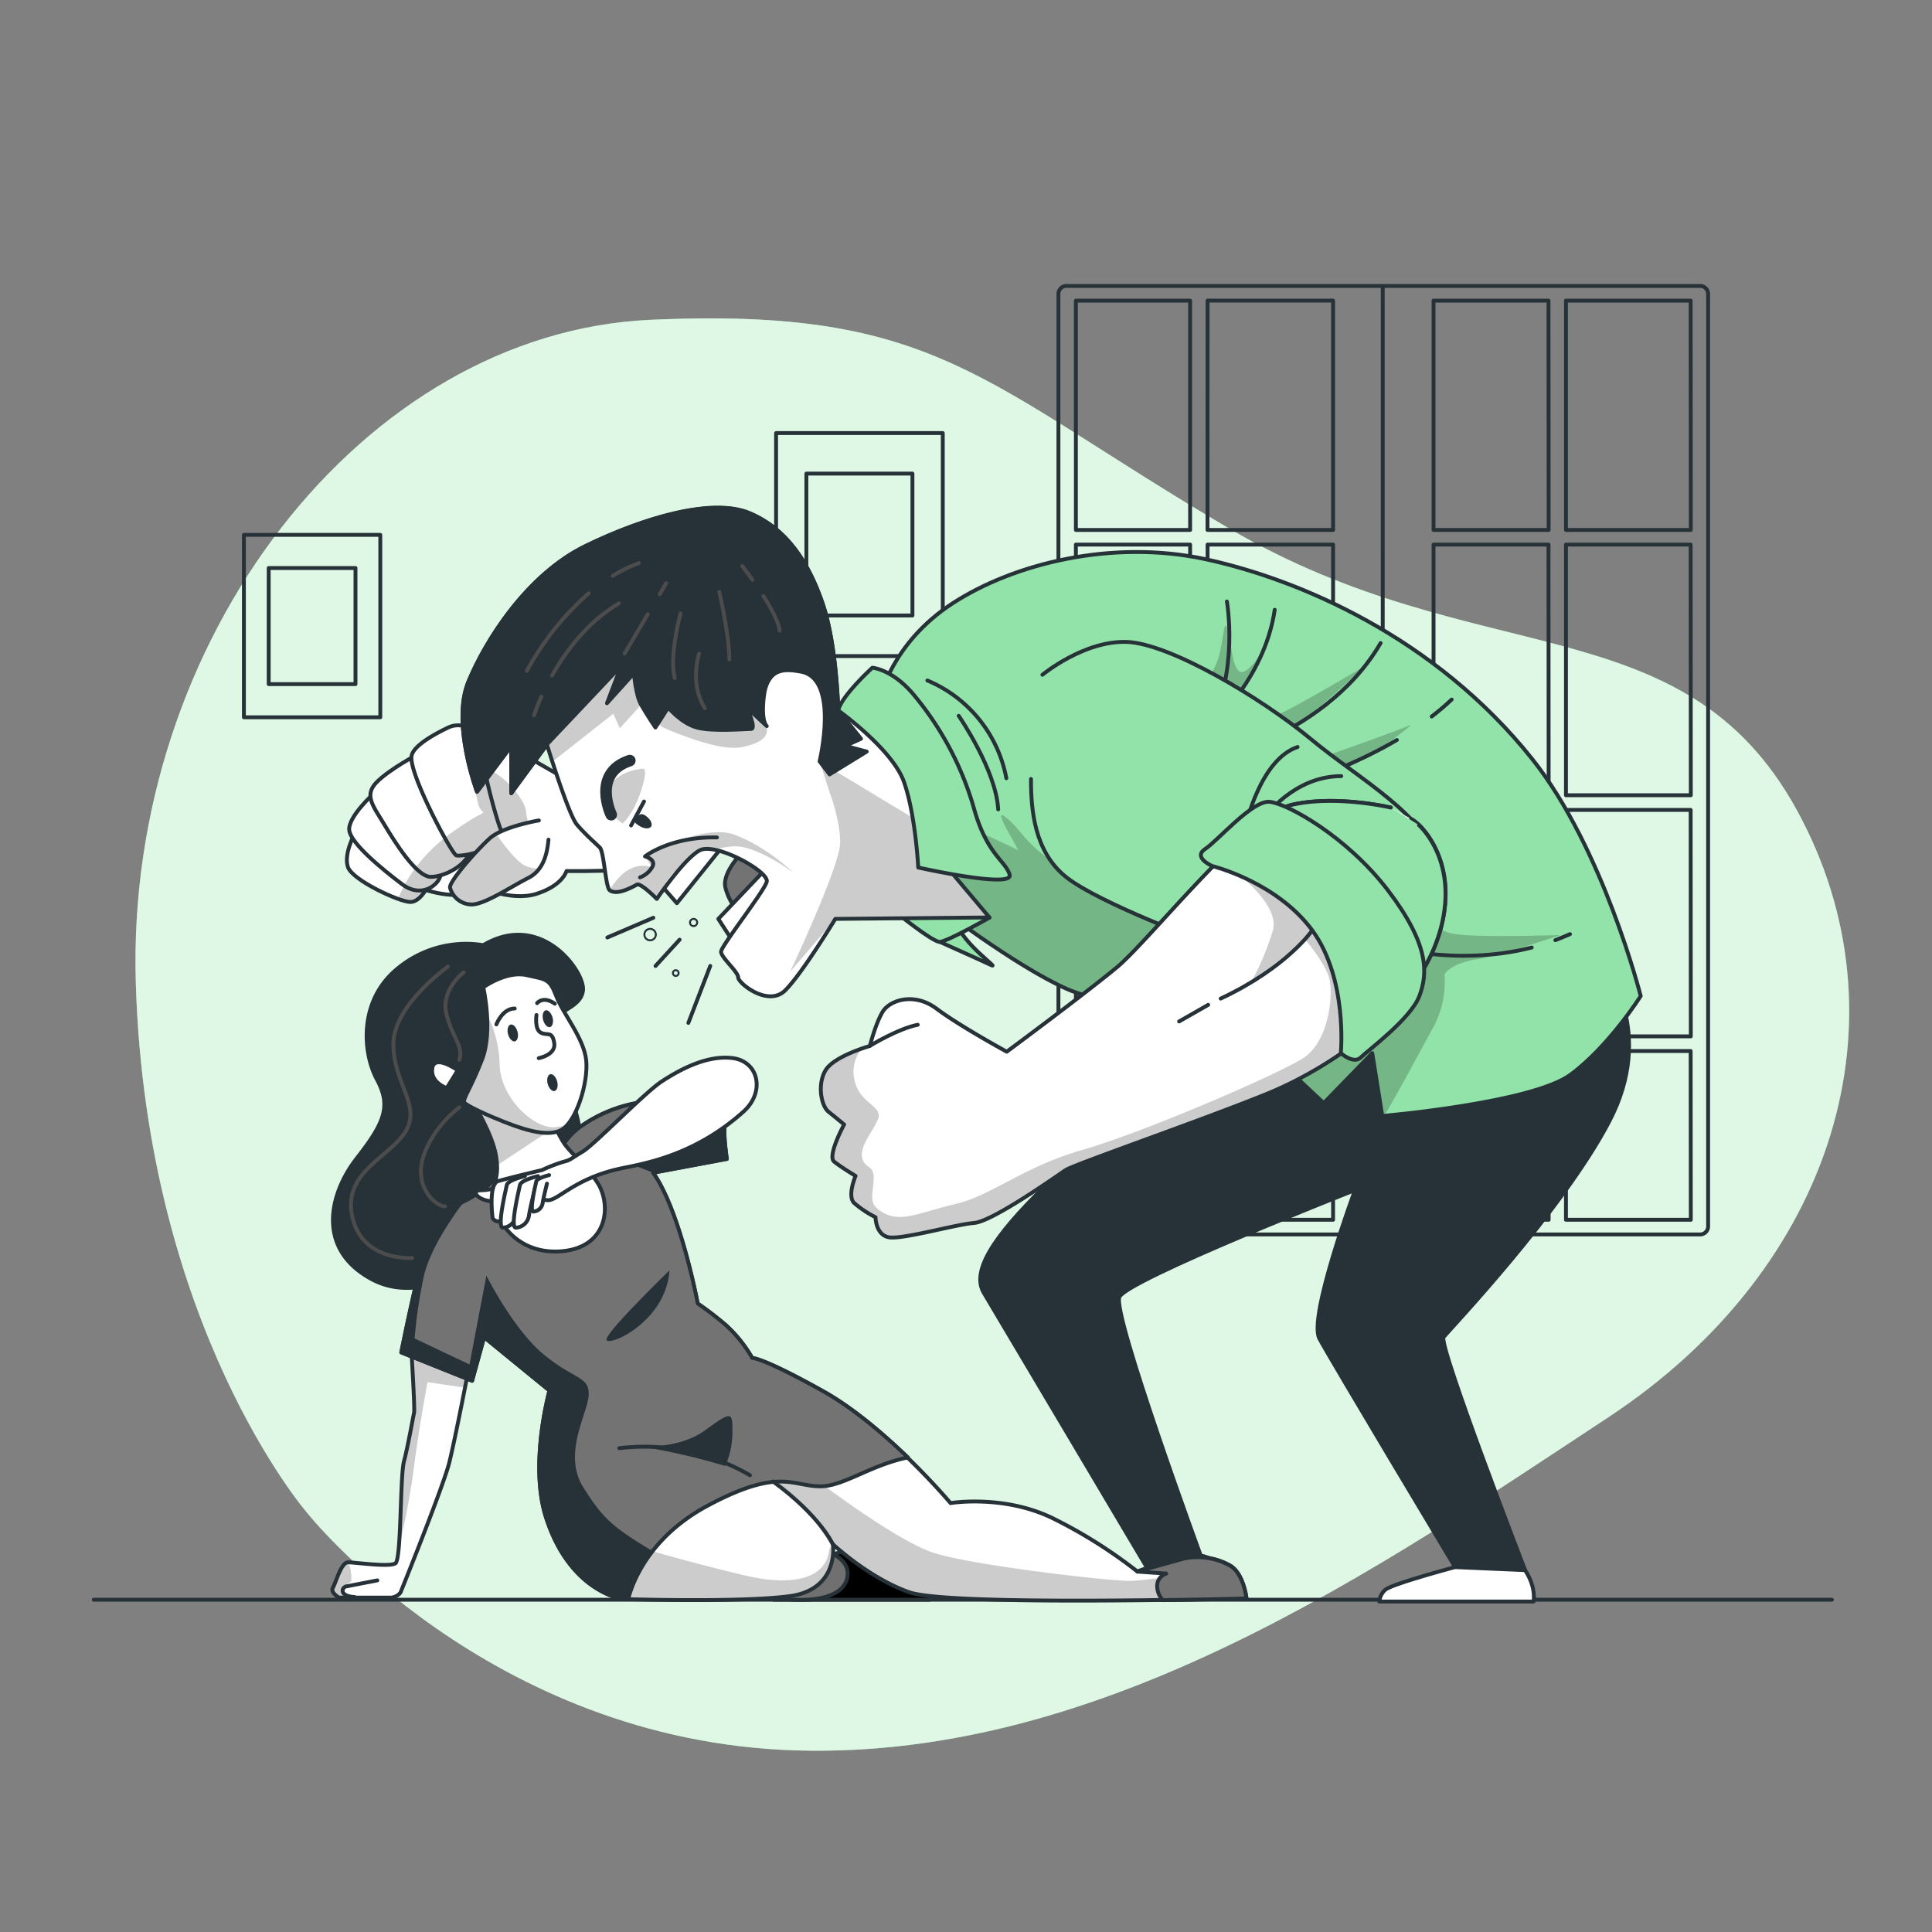 <svg xmlns="http://www.w3.org/2000/svg" xmlns:xlink="http://www.w3.org/1999/xlink" viewBox="0 0 500 500"><rect x="0" y="0" width="500" height="500" fill="#808080" stroke="none"/><defs><clipPath id="freepik--clip-path--inject-121"><path d="M242.06,234.12s20.69,15.89,34,21.8,49.14,7.39,51,7.39l-2.59,5.17,18.11,17,12.56-12.93,2.59,16.26s38.8-3.33,48.77-10.72,18.11-20.32,18.11-20.32-9.67-38.22-28.08-61.34c-25.19-31.62-60.6-46.56-84.62-51.73s-49.51,1.11-65.4,11.45-18.85,24.76-18.85,24.76S245,214.9,245,223,242.06,234.12,242.06,234.12Z" style="fill:#92E3A9;stroke:#263238;stroke-linecap:round;stroke-linejoin:round"></path></clipPath><clipPath id="freepik--clip-path-2--inject-121"><path d="M91.93,215.44s-3.11,5.59-1.87,9,13.36,9,16.16,9,5.28-5,5.28-6.53-15.84-12.42-16.78-13.67S91.93,215.44,91.93,215.44Z" style="fill:#fff;stroke:#263238;stroke-linecap:round;stroke-linejoin:round"></path></clipPath><clipPath id="freepik--clip-path-3--inject-121"><path d="M96.59,205.5s-6.53,5.9-6.21,9.32,8.69,10.25,13.66,14,9.33.31,9.95-2.18-3.11-5-5.29-8.7-9.63-13-9.63-13S97.21,203.94,96.59,205.5Z" style="fill:#fff;stroke:#263238;stroke-linecap:round;stroke-linejoin:round"></path></clipPath><clipPath id="freepik--clip-path-4--inject-121"><path d="M108.08,195.24s-7.14,3.73-10.56,7.15-.93,6.21,1.86,10.87,8.39,13.67,12.12,13.67,10.25-3.41,10.25-7.76-10.25-23.93-10.25-23.93Z" style="fill:#fff;stroke:#263238;stroke-linecap:round;stroke-linejoin:round"></path></clipPath><clipPath id="freepik--clip-path-5--inject-121"><path d="M124.55,193.61a6,6,0,0,0-8.71-5.25c-4,1.93-8.78,4.71-9.31,7.2-.93,4.34,10.25,25.16,11.5,25.78s13.35-1.86,11.49-6.83-5-18-5-20.82Z" style="fill:#fff;stroke:#263238;stroke-linecap:round;stroke-linejoin:round"></path></clipPath><clipPath id="freepik--clip-path-6--inject-121"><path d="M139.46,212.33s-9.32,1.56-12.74,4.66-10.56,11.19-10.25,12.74a5.83,5.83,0,0,0,5.59,4.35c3.42,0,10.26-4.66,14.61-6.84s5-7.14,5.28-9.94" style="fill:#fff;stroke:#263238;stroke-linecap:round;stroke-linejoin:round"></path></clipPath><clipPath id="freepik--clip-path-7--inject-121"><path d="M141.56,192.73s5.54,18.11,7.76,20.7,4.8,4.8,5.91,5.91,1.48,10.35,2.58,11.08,3,.74,7-1.47c1-.56,5.17,3.69,5.17,3.69s7-10.35,11.08-12.56,18.11,5.54,17.37,8.13-11.82,16.62-11.82,18.1,4.43,5.18,4.43,6.65,7.76,7.76,12.19,3.33,12.94-18.48,12.94-18.48l39.9-.37-14-16.62s-2.58-13.31-8.87-23.28a36.16,36.16,0,0,0-16.25-13.67s-.37-17-4.07-27.72-9.24-19.21-18.84-23.28-27.35,1.11-42.5,8.5-25.86,24.39-30.3,35.11,2.22,28.45,2.22,28.45l8.87-11.83v12.2Z" style="fill:#fff;stroke:#263238;stroke-linecap:round;stroke-linejoin:round"></path></clipPath><clipPath id="freepik--clip-path-8--inject-121"><path d="M359.94,209s-14.05-3.32-25.5-.74S297.49,243.36,289,250.38s-28.45,21.8-28.45,21.8-12.2-6.65-18.11-11.09-12.19-2.21-14,.74-3.32,8.87-3.32,8.87-9.24,2.59-11.46,6.28-1.11,9.24.74,10.72,4.06,3.32,4.06,3.32-4.43,8.13-2.58,9.61,5.54,3.7,5.54,3.7-2.22,5.17-.37,7a26.88,26.88,0,0,0,5.54,3.69s0,4.44,3.33,5.17,17.37-3.32,22.17-3.69,21.43-12.19,23.65-13.67,34.36-12.57,51.73-19.59,38.43-21.8,44.71-40.64-4.43-29.56-7-30.67" style="fill:#fff;stroke:#263238;stroke-linecap:round;stroke-linejoin:round"></path></clipPath><clipPath id="freepik--clip-path-9--inject-121"><path d="M121.51,353.15s-3.66,19-5.22,25.29-12.64,33.71-12.64,33.71a3.51,3.51,0,0,1-2.35,1.31H87.74s-2.35-1.31-1.57-2.61,2.09-6.52,3.92-6.52,10.69,1.3,12.25.26,1.17-22.5,2.21-26.41,2.35-11.47,2.61-12.52-.78-17.47-.78-17.47Z" style="fill:#fff;stroke:#263238;stroke-linecap:round;stroke-linejoin:round"></path></clipPath><clipPath id="freepik--clip-path-10--inject-121"><path d="M129.8,303.21a29.09,29.09,0,0,1-9.59,7.62c-5.93,2.82-9,9.59-10.72,14.67S103.85,350,103.85,350l18.33,7.34,3.11-11.29,16.92,13.83s-5.36,19.18-.84,33,12.87,19.25,19.36,20.94c0,0,30.62,1,43.6-.73s11.23-13.44,11.23-13.44,9.31,8.75,19.75,12.42,87.28,1.57,87.28,1.57-.67-6.09-4-8.34a17.24,17.24,0,0,0-12.13-2c-3.11.85-12.13,3.39-12.13,3.39a126,126,0,0,0-22-13.83C259.58,386.72,246,389,246,389s-16.64-19.74-32.72-28.77-18.62-8.75-18.62-8.75a35.46,35.46,0,0,0-6.77-8.46,83.58,83.58,0,0,0-7.34-5.64s-4.51-24-11.56-33.86l19.1-3.58s-1.19-7.94-.33-9.28c2.54-3.95,7.46-13.94-1.28-12.25s-14.11,5.93-19.75,6.77a36.39,36.39,0,0,0-15.8,5.93c-5.64,3.67-4.8,7.05-11,9.31A56.11,56.11,0,0,1,129.8,303.21Z" style="fill:#fff;stroke:#263238;stroke-linecap:round;stroke-linejoin:round"></path></clipPath><clipPath id="freepik--clip-path-11--inject-121"><path d="M213.31,360.2c-16.08-9-18.62-8.75-18.62-8.75a35.46,35.46,0,0,0-6.77-8.46,83.58,83.58,0,0,0-7.34-5.64s-4.51-24-11.56-33.86l19.1-3.58s-1.19-7.94-.33-9.28c2.54-3.95,7.46-13.94-1.28-12.25s-14.11,5.93-19.75,6.77a36.39,36.39,0,0,0-15.8,5.93c-5.64,3.67-4.8,7.05-11,9.31a56.11,56.11,0,0,1-10.16,2.82,29.09,29.09,0,0,1-9.59,7.62c-5.93,2.82-9,9.59-10.72,14.67S103.85,350,103.85,350l18.33,7.34,3.11-11.29,16.92,13.83s-5.36,19.18-.84,33,12.87,19.25,19.36,20.94l1.83.05c1-3.93,5.25-16,20.59-24.21,18.56-9.94,21.87-5,29.16-5,6,0,12.7-5.39,22.65-7.48C228.88,371.34,221,364.54,213.31,360.2Z" style="fill:#737373;stroke:#263238;stroke-linecap:round;stroke-linejoin:round"></path></clipPath><clipPath id="freepik--clip-path-12--inject-121"><path d="M122.47,285.44s5.07,8.18,5.92,13.82-.56,5.08-.56,10.72,5.92,14.95,17.77,13.82,12.69-12.13,9-17.77-7.34-7.62-9.31-11.28-3.39-5.93-3.39-5.93Z" style="fill:#fff;stroke:#263238;stroke-linecap:round;stroke-linejoin:round"></path></clipPath><clipPath id="freepik--clip-path-13--inject-121"><path d="M125.07,255.51s2.58,11.19-.29,18.64-5.16,10.33-4.59,11.19,6.32,3.44,10,4.88,10.9,4.3,14.92,2.29,7.17-12.33,6.6-18.07-6-12.05-7.75-16.64-2.58-4.3-7.74-5.45S125.07,255.51,125.07,255.51Z" style="fill:#fff;stroke:#263238;stroke-linecap:round;stroke-linejoin:round"></path></clipPath></defs><g id="freepik--background-simple--inject-121"><path d="M79.41,391.43S126.14,450.6,206,453s151.26-47.37,210.17-86.17S494.39,263.15,465,209.62s-82.79-35.21-146.9-72.85-75.48-57.39-149.8-54S32.43,165.54,35.15,254.5,79.41,391.43,79.41,391.43Z" style="fill:#92E3A9"></path><path d="M79.41,391.43S126.14,450.6,206,453s151.26-47.37,210.17-86.17S494.39,263.15,465,209.62s-82.79-35.21-146.9-72.85-75.48-57.39-149.8-54S32.43,165.54,35.15,254.5,79.41,391.43,79.41,391.43Z" style="fill:#fff;opacity:0.7"></path></g><g id="freepik--Floor--inject-121"><line x1="24.25" y1="414.01" x2="474.09" y2="414.01" style="fill:none;stroke:#263238;stroke-linecap:round;stroke-linejoin:round"></line></g><g id="freepik--Window--inject-121"><path d="M439.8,74H276.18a2.1,2.1,0,0,0-2.26,1.9V317.57a2.1,2.1,0,0,0,2.26,1.9H439.8a2.1,2.1,0,0,0,2.26-1.9V75.91A2.1,2.1,0,0,0,439.8,74ZM308,315.68H278.44V272H308Zm0-47.47H278.44v-58.6H308Zm0-62.4H278.44V140.94H308Zm0-68.66H278.44V77.8H308Zm4.52-59.35H345v59.35h-32.5Zm0,63.14H345v64.87h-32.5Zm0,68.67H345v58.6h-32.5Zm0,62.39H345v43.68h-32.5Zm88.27,43.68H371V272h29.75Zm0-47.47H371v-58.6h29.75Zm0-62.4H371V140.94h29.75Zm0-68.66H371V77.8h29.75Zm36.79,178.53H405.27V272h32.27Zm0-47.47H405.27v-58.6h32.27Zm0-62.4H405.27V140.94h32.27Zm0-68.66H405.27V77.8h32.27Zm-79.73-62.8V318.82" style="fill:none;stroke:#263238;stroke-linecap:round;stroke-linejoin:round"></path></g><g id="freepik--Pictures--inject-121"><rect x="200.85" y="112.08" width="43.14" height="57.71" style="fill:none;stroke:#263238;stroke-linecap:round;stroke-linejoin:round"></rect><rect x="208.69" y="122.57" width="27.45" height="36.72" style="fill:none;stroke:#263238;stroke-linecap:round;stroke-linejoin:round"></rect><rect x="63.12" y="138.42" width="35.3" height="47.21" style="fill:none;stroke:#263238;stroke-linecap:round;stroke-linejoin:round"></rect><rect x="69.54" y="147" width="22.46" height="30.05" style="fill:none;stroke:#263238;stroke-linecap:round;stroke-linejoin:round"></rect></g><g id="freepik--character-2--inject-121"><path d="M310.79,402.61s-11.6,2-16.51,4.14S280.49,410,279,411.48a18.76,18.76,0,0,1-2.58,2.22h44.34S317.81,403.72,310.79,402.61Z" style="fill:#fff;stroke:#263238;stroke-linecap:round;stroke-linejoin:round"></path><path d="M328.16,267.37s-43.23,25.5-57.28,39.17-19.58,22.54-16.25,28.09,42.12,70.94,42.12,70.94l14-3s-22.91-62.44-21.06-66.88,61-27.71,61-27.71-12.2,32.89-9.24,38.43,35.1,59.12,35.1,59.12l18.11.74s-22.54-58.38-21.06-60.23,30.67-32.52,42.86-55.8-1.11-39.9-1.11-39.9l-78.7,10.71Z" style="fill:#263238;stroke:#263238;stroke-linecap:round;stroke-linejoin:round"></path><path d="M376.56,405.57s-16.62,4.43-18.1,5.91a4.58,4.58,0,0,0-1.48,3h39.91s.74-3.7-2.22-8.13Z" style="fill:#fff;stroke:#263238;stroke-linecap:round;stroke-linejoin:round"></path><path d="M242.06,234.12s20.69,15.89,34,21.8,49.14,7.39,51,7.39l-2.59,5.17,18.11,17,12.56-12.93,2.59,16.26s38.8-3.33,48.77-10.72,18.11-20.32,18.11-20.32-9.67-38.22-28.08-61.34c-25.19-31.62-60.6-46.56-84.62-51.73s-49.51,1.11-65.4,11.45-18.85,24.76-18.85,24.76S245,214.9,245,223,242.06,234.12,242.06,234.12Z" style="fill:#92E3A9"></path><g style="clip-path:url(#freepik--clip-path--inject-121)"><g style="opacity:0.2"><path d="M305.64,174.67c-.55-.24-.47-.17,0,0Z"></path><path d="M375.86,241.61c-5.9-1.18-5.51-6.3-7.87-9.84s-28.73-31.1-22.83-31.88,22-13.39,19.68-12.21-24.79,9.06-24.79,9.06-16.93-4.33-9.06-7.09,21.65-16.92,21.65-16.92-19.29,11.41-22,12.2S320,182.17,320,182.17l9-17.32s-4.72,8.66-7.47,9.06-2.76-8.27-3.94-11.42-.79,7.09-3.94,11.42c-1.95,2.69-6.65,1.27-8,.76.42.19,1.22.56,2.52,1.21,7.88,3.93,49.2,42.11,45.27,47.23s-64.55,8.66-76,2.75-12.2-10.23-16.92-14.17,3.93,9.06,2.75,8.27-16.92-7.87-16.92-7.87l-3,3.88A26,26,0,0,1,245,223c0,8.13-3,11.09-3,11.09s20.69,15.89,34,21.8,49.14,7.39,51,7.39l-2.59,5.17,18.11,17,12.56-12.93,2.59,16.26.6-.06c4-6.66,10.12-18.33,12.82-23.13a24.82,24.82,0,0,0,2.75-13.39s1.19-2.75,8.27-3.93,21.65-6.3,21.65-6.3S381.77,242.79,375.86,241.61Z"></path></g></g><path d="M242.06,234.12s20.69,15.89,34,21.8,49.14,7.39,51,7.39l-2.59,5.17,18.11,17,12.56-12.93,2.59,16.26s38.8-3.33,48.77-10.72,18.11-20.32,18.11-20.32-9.67-38.22-28.08-61.34c-25.19-31.62-60.6-46.56-84.62-51.73s-49.51,1.11-65.4,11.45-18.85,24.76-18.85,24.76S245,214.9,245,223,242.06,234.12,242.06,234.12Z" style="fill:none;stroke:#263238;stroke-linecap:round;stroke-linejoin:round"></path><path d="M240,176.11a34.28,34.28,0,0,1,20.44,25.29" style="fill:none;stroke:#263238;stroke-linecap:round;stroke-linejoin:round"></path><path d="M248.11,185.25s9.68,14,10.22,24.22" style="fill:none;stroke:#263238;stroke-linecap:round;stroke-linejoin:round"></path><path d="M317.52,155.66s3.23,18.29-4.84,32.82c0,0,14.53-12.37,17.22-30.67" style="fill:none;stroke:#263238;stroke-linecap:round;stroke-linejoin:round"></path><path d="M307.3,198.71s35-6.46,50-32.29" style="fill:none;stroke:#263238;stroke-linecap:round;stroke-linejoin:round"></path><path d="M370.52,185.44c1.8-1.39,3.53-2.85,5.17-4.4" style="fill:none;stroke:#263238;stroke-linecap:round;stroke-linejoin:round"></path><path d="M314.29,208.39s25.61-4.14,47.23-16.89" style="fill:none;stroke:#263238;stroke-linecap:round;stroke-linejoin:round"></path><path d="M402.52,243.31c1.26-.47,2.53-1,3.79-1.56" style="fill:none;stroke:#263238;stroke-linecap:round;stroke-linejoin:round"></path><path d="M357.34,244.44s18.74,6,39.07.78" style="fill:none;stroke:#263238;stroke-linecap:round;stroke-linejoin:round"></path><path d="M243.17,243.73s11.17,5,13.39,6.06-7.48-5.69-8.95-10.87-5.92-8.5-7.39-4.8S243.17,243.73,243.17,243.73Z" style="fill:#92E3A9;stroke:#263238;stroke-linecap:round;stroke-linejoin:round"></path><path d="M231.72,236s9.6,7.76,11.45,7.76,12.93-6.29,12.93-6.29-14.41-2.58-18.47-3.32S231.72,236,231.72,236Z" style="fill:#92E3A9;stroke:#263238;stroke-linecap:round;stroke-linejoin:round"></path><path d="M121.75,189.34s1.87,0,6.22,1.87,19.57,11.49,21.74,11.8,21.44-6.21,26.72-4,5,17.09,1.87,22.06-31.69,4.35-31.69,4.35-.93,3.73-7.77,5.9-15.53-2.17-15.53-2.17,1.24,2.48-5.28,2.48-14-3.41-16.16-5-6.83-17.08-1.55-21.43S121.75,189.34,121.75,189.34Z" style="fill:#fff;stroke:#263238;stroke-linecap:round;stroke-linejoin:round"></path><path d="M124.74,205.72s-.37-6.27,1.84-6.27,9.22,6.64,9.59,10.7,1.84,3.32-1.11,6.27-8.11,7.38-11.8.74A9.41,9.41,0,0,1,124.74,205.72Z" style="opacity:0.2"></path><path d="M91.93,215.44s-3.11,5.59-1.87,9,13.36,9,16.16,9,5.28-5,5.28-6.53-15.84-12.42-16.78-13.67S91.93,215.44,91.93,215.44Z" style="fill:#fff"></path><g style="clip-path:url(#freepik--clip-path-2--inject-121)"><path d="M106.22,233.46c2.8,0,5.28-5,5.28-6.53,0-.45-1.34-1.69-3.27-3.25a36.11,36.11,0,0,0-5.24,9A11.65,11.65,0,0,0,106.22,233.46Z" style="opacity:0.2"></path></g><path d="M91.93,215.44s-3.11,5.59-1.87,9,13.36,9,16.16,9,5.28-5,5.28-6.53-15.84-12.42-16.78-13.67S91.93,215.44,91.93,215.44Z" style="fill:none;stroke:#263238;stroke-linecap:round;stroke-linejoin:round"></path><path d="M96.59,205.5s-6.53,5.9-6.21,9.32,8.69,10.25,13.66,14,9.33.31,9.95-2.18-3.11-5-5.29-8.7-9.63-13-9.63-13S97.21,203.94,96.59,205.5Z" style="fill:#fff"></path><g style="clip-path:url(#freepik--clip-path-3--inject-121)"><path d="M110.75,220.77a38.91,38.91,0,0,0-6.14,8.41c4.73,3.07,8.78-.17,9.38-2.56C114.43,224.83,112.62,223,110.75,220.77Z" style="opacity:0.2"></path></g><path d="M96.59,205.5s-6.53,5.9-6.21,9.32,8.69,10.25,13.66,14,9.33.31,9.95-2.18-3.11-5-5.29-8.7-9.63-13-9.63-13S97.21,203.94,96.59,205.5Z" style="fill:none;stroke:#263238;stroke-linecap:round;stroke-linejoin:round"></path><path d="M108.08,195.24s-7.14,3.73-10.56,7.15-.93,6.21,1.86,10.87,8.39,13.67,12.12,13.67,10.25-3.41,10.25-7.76-10.25-23.93-10.25-23.93Z" style="fill:#fff"></path><g style="clip-path:url(#freepik--clip-path-4--inject-121)"><path d="M107.52,224.62c1.42,1.39,2.79,2.31,4,2.31,3.73,0,10.25-3.41,10.25-7.76a20.74,20.74,0,0,0-1.71-5.85c-1,.63-2.09,1.4-3.42,2.36A41,41,0,0,0,107.52,224.62Z" style="opacity:0.2"></path></g><path d="M108.08,195.24s-7.14,3.73-10.56,7.15-.93,6.21,1.86,10.87,8.39,13.67,12.12,13.67,10.25-3.41,10.25-7.76-10.25-23.93-10.25-23.93Z" style="fill:none;stroke:#263238;stroke-linecap:round;stroke-linejoin:round"></path><path d="M124.55,193.61a6,6,0,0,0-8.71-5.25c-4,1.93-8.78,4.71-9.31,7.2-.93,4.34,10.25,25.16,11.5,25.78s13.35-1.86,11.49-6.83-5-18-5-20.82Z" style="fill:#fff"></path><g style="clip-path:url(#freepik--clip-path-5--inject-121)"><path d="M124.55,193.69v-.08a5.81,5.81,0,0,0-3.1-5.1c-1.7,4.48,1.22,14.56,2.18,19.06,1.11,5.16,4.79-.37-7,8.11-.53.38-1,.77-1.51,1.16,1.43,2.55,2.57,4.33,2.92,4.5,1.24.62,13.35-1.86,11.49-6.83S124.55,196.49,124.55,193.69Z" style="opacity:0.2"></path></g><path d="M124.55,193.61a6,6,0,0,0-8.71-5.25c-4,1.93-8.78,4.71-9.31,7.2-.93,4.34,10.25,25.16,11.5,25.78s13.35-1.86,11.49-6.83-5-18-5-20.82Z" style="fill:none;stroke:#263238;stroke-linecap:round;stroke-linejoin:round"></path><path d="M139.46,212.33s-9.32,1.56-12.74,4.66-10.56,11.19-10.25,12.74a5.83,5.83,0,0,0,5.59,4.35c3.42,0,10.26-4.66,14.61-6.84s5-7.14,5.28-9.94" style="fill:#fff"></path><g style="clip-path:url(#freepik--clip-path-6--inject-121)"><path d="M139.48,224.9a12.36,12.36,0,0,1-3.31-.74c-2.5-.93-6.58-6.62-7.77-8.34a9.56,9.56,0,0,0-1.68,1.17c-3.41,3.11-10.56,11.19-10.25,12.74a5.83,5.83,0,0,0,5.59,4.35c3.42,0,10.26-4.66,14.61-6.84A7.87,7.87,0,0,0,139.48,224.9Z" style="opacity:0.2"></path></g><path d="M139.46,212.33s-9.32,1.56-12.74,4.66-10.56,11.19-10.25,12.74a5.83,5.83,0,0,0,5.59,4.35c3.42,0,10.26-4.66,14.61-6.84s5-7.14,5.28-9.94" style="fill:none;stroke:#263238;stroke-linecap:round;stroke-linejoin:round"></path><polygon points="170.01 227.84 175.18 233.75 188.85 216.75 183.68 213.8 170.01 227.84" style="fill:#fff;stroke:#263238;stroke-linecap:round;stroke-linejoin:round"></polygon><path d="M193.66,219s-7,6.28-5.92,10.72a14.86,14.86,0,0,0,4.07,7l8.5-14.05Z" style="fill:#737373;stroke:#263238;stroke-linecap:round;stroke-linejoin:round"></path><polygon points="190.7 245.2 185.9 237.81 200.31 222.66 201.05 231.16 190.7 245.2" style="fill:#fff;stroke:#263238;stroke-linecap:round;stroke-linejoin:round"></polygon><path d="M169.73,241.87a1.48,1.48,0,1,1-1.47-1.48A1.47,1.47,0,0,1,169.73,241.87Z" style="fill:none;stroke:#263238;stroke-linecap:round;stroke-linejoin:round;stroke-width:0.5px"></path><line x1="183.81" y1="249.99" x2="178.15" y2="264.72" style="fill:none;stroke:#263238;stroke-linecap:round;stroke-linejoin:round"></line><line x1="175.88" y1="243.19" x2="169.65" y2="249.99" style="fill:none;stroke:#263238;stroke-linecap:round;stroke-linejoin:round"></line><line x1="169.08" y1="237.52" x2="157.18" y2="242.62" style="fill:none;stroke:#263238;stroke-linecap:round;stroke-linejoin:round"></line><path d="M175.63,251.83a.74.74,0,1,1-.73-.74A.73.73,0,0,1,175.63,251.83Z" style="fill:none;stroke:#263238;stroke-linecap:round;stroke-linejoin:round;stroke-width:0.5px"></path><path d="M180.43,238.73a.93.93,0,1,1-.92-.92A.92.92,0,0,1,180.43,238.73Z" style="fill:none;stroke:#263238;stroke-linecap:round;stroke-linejoin:round;stroke-width:0.5px"></path><path d="M141.56,192.73s5.54,18.11,7.76,20.7,4.8,4.8,5.91,5.91,1.48,10.35,2.58,11.08,3,.74,7-1.47c1-.56,5.17,3.69,5.17,3.69s7-10.35,11.08-12.56,18.11,5.54,17.37,8.13-11.82,16.62-11.82,18.1,4.43,5.18,4.43,6.65,7.76,7.76,12.19,3.33,12.94-18.48,12.94-18.48l39.9-.37-14-16.62s-2.58-13.31-8.87-23.28a36.16,36.16,0,0,0-16.25-13.67s-.37-17-4.07-27.72-9.24-19.21-18.84-23.28-27.35,1.11-42.5,8.5-25.86,24.39-30.3,35.11,2.22,28.45,2.22,28.45l8.87-11.83v12.2Z" style="fill:#fff"></path><g style="clip-path:url(#freepik--clip-path-7--inject-121)"><path d="M242.06,220.82s-.53-2.75-1.7-6.67L212.13,197.1l2.62,8.06s2.69,7,2.69,12.92-12.92,33.36-12.92,33.36l11.68-13.63,39.9-.37Z" style="opacity:0.2"></path><path d="M161.13,213.09s-6.19-3.84-3.84-8.85,9.14-5.3,9.14-5.3,1.47-.3-.59,5.89S161.13,213.09,161.13,213.09Z" style="opacity:0.2"></path><g style="opacity:0.2"><path d="M160.4,188.48l5.54-6.09a14.13,14.13,0,0,0,7.37,6.63c5.39,2.15,14,5.38,18.84,4.3s8.07-2.69,5.38-7.53-2.15-5.38-4.84-9.15-17.76-13.45-28.52-11.83-17.76,5.38-21.53,8.07S134,189.56,134,189.56l5,6.57,2.5-3.4s.56,1.85,1.4,4.45l15.83-12.47Z"></path><path d="M164.84,229c1-.56,5.17,3.69,5.17,3.69l.07-.1a25.34,25.34,0,0,1,4-6.48,19.68,19.68,0,0,1,2.75-2.21,19,19,0,0,1,4.25-3.77,6.05,6.05,0,0,1,3.86-.18,18.51,18.51,0,0,1,5.36-.92c5.89,0,15,6.78,15,6.78S198.27,219,190,216s-23.08,5.61-23.08,5.61l1.81,2.84a7,7,0,0,0-5.55.4c-3.24,1.47-5.38,5.54-5.38,5.54C158.92,231.16,160.77,231.16,164.84,229Z"></path></g></g><path d="M141.56,192.73s5.54,18.11,7.76,20.7,4.8,4.8,5.91,5.91,1.48,10.35,2.58,11.08,3,.74,7-1.47c1-.56,5.17,3.69,5.17,3.69s7-10.35,11.08-12.56,18.11,5.54,17.37,8.13-11.82,16.62-11.82,18.1,4.43,5.18,4.43,6.65,7.76,7.76,12.19,3.33,12.94-18.48,12.94-18.48l39.9-.37-14-16.62s-2.58-13.31-8.87-23.28a36.16,36.16,0,0,0-16.25-13.67s-.37-17-4.07-27.72-9.24-19.21-18.84-23.28-27.35,1.11-42.5,8.5-25.86,24.39-30.3,35.11,2.22,28.45,2.22,28.45l8.87-11.83v12.2Z" style="fill:none;stroke:#263238;stroke-linecap:round;stroke-linejoin:round"></path><line x1="163.32" y1="213.63" x2="166.67" y2="207.43" style="fill:none;stroke:#263238;stroke-linecap:round;stroke-linejoin:round"></line><path d="M167,211.05c1.3.88,2,2.17,1.5,2.88s-1.92.57-3.23-.3-1.16-1.1-.68-1.81S165.72,210.18,167,211.05Z" style="fill:#263238"></path><path d="M165.64,227.06a6,6,0,0,0,3.1-2.58c1.29-2.07-1.81-2.84-1.81-2.84s6.46-5.17,18.6-4.91" style="fill:none;stroke:#263238;stroke-linecap:round;stroke-linejoin:round"></path><path d="M158.18,210.84s-5.17-10.72,4.81-14" style="fill:none;stroke:#263238;stroke-linecap:round;stroke-linejoin:round;stroke-width:3px"></path><path d="M157.08,182l7-7.76s.37,5.54,1.84,8.13,3.7,5.91,3.7,5.91l3.32-5.17s3.33,4.06,7.39,5.17,12.57.37,14.05.37-1.11-5.54-1.11-5.54l5.17,4.8c-1.58-1.47-.91-8.07-.3-10,1.51-4.7,4.73-4.91,9.17-4.09,10,1.85,4.8,23.21,4.8,23.21l2.59,3.39,9.61-5.91-5.55-1.48,4.07-1.84-5.91-7.39s-.37-17-4.07-27.72-9.24-19.21-18.84-23.28-27.35,1.11-42.5,8.5-25.86,24.39-30.3,35.11,2.22,28.45,2.22,28.45l8.87-11.83v12.2l9.24-12.57,19.21-20.32Z" style="fill:#263238;stroke:#263238;stroke-linecap:round;stroke-linejoin:round"></path><path d="M142.86,174.83c3.46-6.14,9-13.7,17.28-18.68" style="fill:none;stroke:#4c4c4c;stroke-linecap:round;stroke-linejoin:round"></path><path d="M138.21,185.13a48.7,48.7,0,0,1,1.89-4.82" style="fill:none;stroke:#4c4c4c;stroke-linecap:round;stroke-linejoin:round"></path><path d="M158.55,149.05a38.45,38.45,0,0,1,6.79-3.31" style="fill:none;stroke:#4c4c4c;stroke-linecap:round;stroke-linejoin:round"></path><path d="M136.36,173.61a73.49,73.49,0,0,1,16-20.07" style="fill:none;stroke:#4c4c4c;stroke-linecap:round;stroke-linejoin:round"></path><line x1="170.71" y1="153.8" x2="172.4" y2="150.95" style="fill:none;stroke:#4c4c4c;stroke-linecap:round;stroke-linejoin:round"></line><line x1="161.62" y1="169.15" x2="167.66" y2="158.96" style="fill:none;stroke:#4c4c4c;stroke-linecap:round;stroke-linejoin:round"></line><path d="M176.11,158.75s-3,11.15-1.48,16.72" style="fill:none;stroke:#4c4c4c;stroke-linecap:round;stroke-linejoin:round"></path><path d="M180.94,169.15s-2.6,7.81,1.49,14.12" style="fill:none;stroke:#4c4c4c;stroke-linecap:round;stroke-linejoin:round"></path><path d="M186.15,153.18s2.6,11.14,2.6,17.46" style="fill:none;stroke:#4c4c4c;stroke-linecap:round;stroke-linejoin:round"></path><path d="M197.56,154.23c2.09,3.27,4,6.83,4.19,9" style="fill:none;stroke:#4c4c4c;stroke-linecap:round;stroke-linejoin:round"></path><path d="M192.09,146.49s1.15,1.46,2.65,3.57" style="fill:none;stroke:#4c4c4c;stroke-linecap:round;stroke-linejoin:round"></path><path d="M216.94,183.87s14,10,17,18.47,3.7,22.17,3.7,22.17,24.76,5.54,23.65,1.85S255.36,221.19,252,209a80.29,80.29,0,0,0-15.52-29.19c-5.54-6.65-10.72-7-10.72-7S217.68,180.17,216.94,183.87Z" style="fill:#92E3A9;stroke:#263238;stroke-linecap:round;stroke-linejoin:round"></path><path d="M266.82,201.6c0,7.76.74,18.85,9.24,25.5s35.47,16.63,35.47,16.63,27,15.52,40.28,12.93,24.75-18.48,21.06-32.15S352.18,202,339.24,191.26s-36.58-24.76-47.66-25.13-21.8,8.5-21.8,8.5" style="fill:#92E3A9;stroke:#263238;stroke-linecap:round;stroke-linejoin:round"></path><path d="M327.21,211.62s7.53-10.76,19.91-10.76" style="fill:none;stroke:#263238;stroke-linecap:round;stroke-linejoin:round"></path><path d="M322.36,213.77s3.77-17.22,13.46-20.45" style="fill:none;stroke:#263238;stroke-linecap:round;stroke-linejoin:round"></path><path d="M359.94,209s-14.05-3.32-25.5-.74S297.49,243.36,289,250.38s-28.45,21.8-28.45,21.8-12.2-6.65-18.11-11.09-12.19-2.21-14,.74-3.32,8.87-3.32,8.87-9.24,2.59-11.46,6.28-1.11,9.24.74,10.72,4.06,3.32,4.06,3.32-4.43,8.13-2.58,9.61,5.54,3.7,5.54,3.7-2.22,5.17-.37,7a26.88,26.88,0,0,0,5.54,3.69s0,4.44,3.33,5.17,17.37-3.32,22.17-3.69,21.43-12.19,23.65-13.67,34.36-12.57,51.73-19.59,38.43-21.8,44.71-40.64-4.43-29.56-7-30.67" style="fill:#fff"></path><g style="clip-path:url(#freepik--clip-path-8--inject-121)"><path d="M358,263.71a116.85,116.85,0,0,0-1.63-15.94c-1.85-8.12-18.44-24.71-24-26.19s-18.44.74-15.49,2.22,14.39,10.32,12.54,17A70.72,70.72,0,0,1,323.9,254l14-10.7s4.42,5.17,5.9,9.22.36,17-6.64,21.39-41.31,19.18-56.8,23.61-23.61,11.8-32.83,14-14,4.8-18.44,2.59-3.32-4.06-3-8.49-2.21-2.95-2.95-5.9,2.58-6.64,4.06-10-4.43-4.05-5.9-9.59a9.36,9.36,0,0,1,1.84-8.85l-.09-.05c-2.83,1-7.93,3-9.51,5.66-2.22,3.7-1.11,9.24.74,10.72s4.06,3.32,4.06,3.32-4.43,8.13-2.58,9.61,5.54,3.7,5.54,3.7-2.22,5.17-.37,7a26.88,26.88,0,0,0,5.54,3.69s0,4.44,3.33,5.17,17.37-3.32,22.17-3.69,21.43-12.19,23.65-13.67,34.36-12.57,51.73-19.59A98.53,98.53,0,0,0,358,263.71Z" style="opacity:0.2"></path></g><path d="M359.94,209s-14.05-3.32-25.5-.74S297.49,243.36,289,250.38s-28.45,21.8-28.45,21.8-12.2-6.65-18.11-11.09-12.19-2.21-14,.74-3.32,8.87-3.32,8.87-9.24,2.59-11.46,6.28-1.11,9.24.74,10.72,4.06,3.32,4.06,3.32-4.43,8.13-2.58,9.61,5.54,3.7,5.54,3.7-2.22,5.17-.37,7a26.88,26.88,0,0,0,5.54,3.69s0,4.44,3.33,5.17,17.37-3.32,22.17-3.69,21.43-12.19,23.65-13.67,34.36-12.57,51.73-19.59,38.43-21.8,44.71-40.64-4.43-29.56-7-30.67" style="fill:none;stroke:#263238;stroke-linecap:round;stroke-linejoin:round"></path><path d="M225.07,270.7s7.22-4.45,12.44-5.49" style="fill:none;stroke:#263238;stroke-linecap:round;stroke-linejoin:round"></path><path d="M339.61,240.77s-6.48,9.59-23.7,17.66" style="fill:none;stroke:#263238;stroke-linecap:round;stroke-linejoin:round"></path><line x1="312.68" y1="260.05" x2="305.15" y2="264.35" style="fill:none;stroke:#263238;stroke-linecap:round;stroke-linejoin:round"></line><path d="M359.94,209s-14.05-3.32-25.5-.74c-3.27.74-7.69,3.93-12.53,8.26a72.33,72.33,0,0,1,24,16.87c8.55,9.36,12.16,20.17,14.18,28.24,5.41-5.66,9.74-12.05,12.06-19,5.12-15.36-1.05-25.32-4.91-29.08" style="fill:#92E3A9;stroke:#263238;stroke-linecap:round;stroke-linejoin:round"></path><path d="M313.75,224.14s16.62,4.07,25.86,16.63S347,272.55,347,272.55s3.33,2.95,5.18,1.11,12.93-10,15.15-15.89,2.58-13.3-8.13-27.35S333,207.88,328.53,207.51s-13.3,10-16.63,12.2S313.75,224.14,313.75,224.14Z" style="fill:#92E3A9;stroke:#263238;stroke-linecap:round;stroke-linejoin:round"></path></g><g id="freepik--character-1--inject-121"><path d="M125.07,244.61a27.71,27.71,0,0,0-21.8,5.74c-10.61,8.32-9.46,22.08-5.73,29s2,11.18-5.17,20.36S81.76,323.2,96.1,331s31.84-6,40.73-14.06,13.2-18.07,13.2-23.8-8.32-25-7.75-28.11,8.32-4,8.61-8.9S140,235.72,125.07,244.61Z" style="fill:#263238;stroke:#263238;stroke-linecap:round;stroke-linejoin:round"></path><path d="M118.89,286.57s-6.69,4.83-9.29,12.63,3,13,5.58,13" style="fill:none;stroke:#4c4c4c;stroke-linecap:round;stroke-linejoin:round"></path><path d="M115.92,250.16s-14.12,10-14.12,20.06,7.06,15.61,3.34,22.3-16,10.4-14.12,21.55,12.75,11.6,15.61,11.51" style="fill:none;stroke:#4c4c4c;stroke-linecap:round;stroke-linejoin:round"></path><path d="M120,251.64s-6,4.46-4.46,10.78,4.46,8.17,3.34,11.89" style="fill:none;stroke:#4c4c4c;stroke-linecap:round;stroke-linejoin:round"></path><path d="M121.51,353.15s-3.66,19-5.22,25.29-12.64,33.71-12.64,33.71a3.51,3.51,0,0,1-2.35,1.31H87.74s-2.35-1.31-1.57-2.61,2.09-6.52,3.92-6.52,10.69,1.3,12.25.26,1.17-22.5,2.21-26.41,2.35-11.47,2.61-12.52-.78-17.47-.78-17.47Z" style="fill:#fff"></path><g style="clip-path:url(#freepik--clip-path-9--inject-121)"><g style="opacity:0.2"><path d="M107.16,365.66c-.26,1-1.56,8.61-2.61,12.52-.81,3.05-.75,16.76-1.42,23.15,1-4.45,2.84-12.78,3.85-20.57,1.46-11.35,3.66-23.06,3.66-23.06l9.7,1.43c.69-3.48,1.17-6,1.17-6l-15.13-5S107.42,364.62,107.16,365.66Z"></path><path d="M90.87,409.31a9.69,9.69,0,0,0-.78-5c-1.83,0-3.13,5.22-3.92,6.52s1.57,2.61,1.57,2.61h1.8C87.7,411,90.87,409.31,90.87,409.31Z"></path></g></g><path d="M121.51,353.15s-3.66,19-5.22,25.29-12.64,33.71-12.64,33.71a3.51,3.51,0,0,1-2.35,1.31H87.74s-2.35-1.31-1.57-2.61,2.09-6.52,3.92-6.52,10.69,1.3,12.25.26,1.17-22.5,2.21-26.41,2.35-11.47,2.61-12.52-.78-17.47-.78-17.47Z" style="fill:none;stroke:#263238;stroke-linecap:round;stroke-linejoin:round"></path><path d="M97.65,409l-8.1,1.57c-1.08.22-1.94,2.49,2.23,2.75" style="fill:none;stroke:#263238;stroke-linecap:round;stroke-linejoin:round"></path><path d="M200.22,414h40.31s4.38-.88,3.79-5-10.22-9.05-17.23-9.05-14.6,3.79-16.35,3.79S199.93,408.11,200.22,414Z" style="stroke:#263238;stroke-linecap:round;stroke-linejoin:round"></path><path d="M214.5,401.71s6.22,2.07,4.61,7.14-9.91,5.53-14.75,5.07-10.15-3.92-6.69-8.53S214.5,401.71,214.5,401.71Z" style="fill:#707070;stroke:#263238;stroke-linecap:round;stroke-linejoin:round"></path><path d="M129.8,303.21a29.09,29.09,0,0,1-9.59,7.62c-5.93,2.82-9,9.59-10.72,14.67S103.85,350,103.85,350l18.33,7.34,3.11-11.29,16.92,13.83s-5.36,19.18-.84,33,12.87,19.25,19.36,20.94c0,0,30.62,1,43.6-.73s11.23-13.44,11.23-13.44,9.31,8.75,19.75,12.42,87.28,1.57,87.28,1.57-.67-6.09-4-8.34a17.24,17.24,0,0,0-12.13-2c-3.11.85-12.13,3.39-12.13,3.39a126,126,0,0,0-22-13.83C259.58,386.72,246,389,246,389s-16.64-19.74-32.72-28.77-18.62-8.75-18.62-8.75a35.46,35.46,0,0,0-6.77-8.46,83.58,83.58,0,0,0-7.34-5.64s-4.51-24-11.56-33.86l19.1-3.58s-1.19-7.94-.33-9.28c2.54-3.95,7.46-13.94-1.28-12.25s-14.11,5.93-19.75,6.77a36.39,36.39,0,0,0-15.8,5.93c-5.64,3.67-4.8,7.05-11,9.31A56.11,56.11,0,0,1,129.8,303.21Z" style="fill:#fff"></path><g style="clip-path:url(#freepik--clip-path-10--inject-121)"><path d="M214.5,401.71c-1.2,6.94-9.61,8.8-21.31,6.1s-24.28-6.34-24.28-6.34l-8.55,12.28.37.11s30.62,1,43.6-.73,11.25-13.34,11.24-13.43A2.88,2.88,0,0,0,214.5,401.71Z" style="opacity:0.2"></path><path d="M215.64,401a9.81,9.81,0,0,0-.08-1.35s9.31,8.75,19.75,12.42,87.28,1.57,87.28,1.57a18.61,18.61,0,0,0-1-3.92c-13.78-3.56-23.73-.6-29.42-.6-5.85,0-40.5-4.05-50.4-7.2s-31.06-19.35-31.06-19.35c-1.56-2.13-15.75-3.15-15.75-3.15C206.38,385.86,213.26,396.75,215.64,401Z" style="opacity:0.2"></path></g><path d="M129.8,303.21a29.09,29.09,0,0,1-9.59,7.62c-5.93,2.82-9,9.59-10.72,14.67S103.85,350,103.85,350l18.33,7.34,3.11-11.29,16.92,13.83s-5.36,19.18-.84,33,12.87,19.25,19.36,20.94c0,0,30.62,1,43.6-.73s11.23-13.44,11.23-13.44,9.31,8.75,19.75,12.42,87.28,1.57,87.28,1.57-.67-6.09-4-8.34a17.24,17.24,0,0,0-12.13-2c-3.11.85-12.13,3.39-12.13,3.39a126,126,0,0,0-22-13.83C259.58,386.72,246,389,246,389s-16.64-19.74-32.72-28.77-18.62-8.75-18.62-8.75a35.46,35.46,0,0,0-6.77-8.46,83.58,83.58,0,0,0-7.34-5.64s-4.51-24-11.56-33.86l19.1-3.58s-1.19-7.94-.33-9.28c2.54-3.95,7.46-13.94-1.28-12.25s-14.11,5.93-19.75,6.77a36.39,36.39,0,0,0-15.8,5.93c-5.64,3.67-4.8,7.05-11,9.31A56.11,56.11,0,0,1,129.8,303.21Z" style="fill:none;stroke:#263238;stroke-linecap:round;stroke-linejoin:round"></path><path d="M213.31,360.2c-16.08-9-18.62-8.75-18.62-8.75a35.46,35.46,0,0,0-6.77-8.46,83.58,83.58,0,0,0-7.34-5.64s-4.51-24-11.56-33.86l19.1-3.58s-1.19-7.94-.33-9.28c2.54-3.95,7.46-13.94-1.28-12.25s-14.11,5.93-19.75,6.77a36.39,36.39,0,0,0-15.8,5.93c-5.64,3.67-4.8,7.05-11,9.31a56.11,56.11,0,0,1-10.16,2.82,29.09,29.09,0,0,1-9.59,7.62c-5.93,2.82-9,9.59-10.72,14.67S103.85,350,103.85,350l18.33,7.34,3.11-11.29,16.92,13.83s-5.36,19.18-.84,33,12.87,19.25,19.36,20.94l1.83.05c1-3.93,5.25-16,20.59-24.21,18.56-9.94,21.87-5,29.16-5,6,0,12.7-5.39,22.65-7.48C228.88,371.34,221,364.54,213.31,360.2Z" style="fill:#737373"></path><g style="clip-path:url(#freepik--clip-path-11--inject-121)"><path d="M120.21,310.83c-5.93,2.82-9,9.59-10.72,14.67S103.85,350,103.85,350l18.33,7.34,3.11-11.29,16.92,13.83s-5.36,19.18-.84,33,12.87,19.25,19.36,20.94l1.83.05a35.18,35.18,0,0,1,6.35-12.44c-10.6-6.31-13-8.65-17.95-16.5-5.57-8.82,1.4-19.51,1.4-24.15s-3.72-3.72-11.62-10.22-14.86-20.44-14.86-20.44l-4.37,23-14.21-6.73a127.35,127.35,0,0,1,2.32-15.79C111.48,321.8,120.21,310.83,120.21,310.83Z" style="fill:#263238"></path><path d="M173.26,328.77S157.93,343.63,157,346.42,172.33,342.71,173.26,328.77Z" style="fill:#263238"></path><polygon points="169.01 303.49 157.19 298.9 187.79 290.63 188.12 299.91 169.01 303.49" style="fill:#263238"></polygon><path d="M165.36,374.29s10.22.93,17.19-4.18,7-4.65,7,.46a21.69,21.69,0,0,1-1.85,8.83A165.85,165.85,0,0,0,165.36,374.29Z" style="fill:#263238"></path></g><path d="M213.31,360.2c-16.08-9-18.62-8.75-18.62-8.75a35.46,35.46,0,0,0-6.77-8.46,83.58,83.58,0,0,0-7.34-5.64s-4.51-24-11.56-33.86l19.1-3.58s-1.19-7.94-.33-9.28c2.54-3.95,7.46-13.94-1.28-12.25s-14.11,5.93-19.75,6.77a36.39,36.39,0,0,0-15.8,5.93c-5.64,3.67-4.8,7.05-11,9.31a56.11,56.11,0,0,1-10.16,2.82,29.09,29.09,0,0,1-9.59,7.62c-5.93,2.82-9,9.59-10.72,14.67S103.85,350,103.85,350l18.33,7.34,3.11-11.29,16.92,13.83s-5.36,19.18-.84,33,12.87,19.25,19.36,20.94l1.83.05c1-3.93,5.25-16,20.59-24.21,18.56-9.94,21.87-5,29.16-5,6,0,12.7-5.39,22.65-7.48C228.88,371.34,221,364.54,213.31,360.2Z" style="fill:none;stroke:#263238;stroke-linecap:round;stroke-linejoin:round"></path><path d="M122.47,285.44s5.07,8.18,5.92,13.82-.56,5.08-.56,10.72,5.92,14.95,17.77,13.82,12.69-12.13,9-17.77-7.34-7.62-9.31-11.28-3.39-5.93-3.39-5.93Z" style="fill:#fff"></path><g style="clip-path:url(#freepik--clip-path-12--inject-121)"><path d="M142.7,290.09l-8.9-2.68-11.33-2s5.07,8.18,5.92,13.82a23.45,23.45,0,0,1,.25,2.35l15-9.89C143.27,291.08,143,290.53,142.7,290.09Z" style="opacity:0.2"></path></g><path d="M122.47,285.44s5.07,8.18,5.92,13.82-.56,5.08-.56,10.72,5.92,14.95,17.77,13.82,12.69-12.13,9-17.77-7.34-7.62-9.31-11.28-3.39-5.93-3.39-5.93Z" style="fill:none;stroke:#263238;stroke-linecap:round;stroke-linejoin:round"></path><path d="M118.47,277s-6-4.3-6.59-.57,3.73,5.16,3.73,5.16Z" style="fill:#fff;stroke:#263238;stroke-linecap:round;stroke-linejoin:round"></path><path d="M125.07,255.51s2.58,11.19-.29,18.64-5.16,10.33-4.59,11.19,6.32,3.44,10,4.88,10.9,4.3,14.92,2.29,7.17-12.33,6.6-18.07-6-12.05-7.75-16.64-2.58-4.3-7.74-5.45S125.07,255.51,125.07,255.51Z" style="fill:#fff"></path><g style="clip-path:url(#freepik--clip-path-13--inject-121)"><path d="M143.64,291.72c-5.45.48-14.35-7.67-14.35-16.67A29.67,29.67,0,0,0,126,262.43c.25,3.66.14,8.12-1.25,11.72-2.86,7.46-5.16,10.33-4.59,11.19s6.32,3.44,10,4.88,10.9,4.3,14.92,2.29a5.88,5.88,0,0,0,1.71-1.41A17.5,17.5,0,0,1,143.64,291.72Z" style="opacity:0.2"></path></g><path d="M125.07,255.51s2.58,11.19-.29,18.64-5.16,10.33-4.59,11.19,6.32,3.44,10,4.88,10.9,4.3,14.92,2.29,7.17-12.33,6.6-18.07-6-12.05-7.75-16.64-2.58-4.3-7.74-5.45S125.07,255.51,125.07,255.51Z" style="fill:none;stroke:#263238;stroke-linecap:round;stroke-linejoin:round"></path><path d="M138.84,262.68s-.57,3.73,1.15,4.59,2.86-.57,3.44,2.58-4,4-4,4" style="fill:none;stroke:#263238;stroke-linecap:round;stroke-linejoin:round"></path><path d="M133.93,267c.32,1.2,0,2.32-.64,2.5s-1.49-.65-1.81-1.85,0-2.31.65-2.49S133.61,265.79,133.93,267Z" style="fill:#263238"></path><path d="M144.19,279.85c.32,1.2,0,2.32-.65,2.5s-1.48-.65-1.8-1.84,0-2.32.64-2.5S143.87,278.65,144.19,279.85Z" style="fill:#263238"></path><path d="M143,263.31c.32,1.2,0,2.32-.64,2.5s-1.48-.64-1.8-1.84,0-2.32.64-2.5S142.64,262.12,143,263.31Z" style="fill:#263238"></path><path d="M128.46,265.12S130,261,133.21,261" style="fill:none;stroke:#263238;stroke-linecap:round;stroke-linejoin:round"></path><path d="M139,259.61s1.54-2,4.6.15" style="fill:none;stroke:#263238;stroke-linecap:round;stroke-linejoin:round"></path><path d="M132.2,306.2s-4.44,1.83-7.56,1.83-1,2.61,2.6,2.87,7.83-3.39,7.83-3.39S135.59,307.25,132.2,306.2Z" style="fill:#fff;stroke:#263238;stroke-linecap:round;stroke-linejoin:round"></path><path d="M140.28,302.81s-8.75,2.08-11.36,2.86-1.42,9.66-1.42,9.66,1.31,1.57,2.35.26S132.2,308,132.2,308s7,2.61,9.65,2.61,6.78-5.48,18.25-8.09c5.31-1.21,19-2.87,32.34-14.86,5.65-5.1,3.91-13-2.87-13.83s-13.82,3.13-18.25,6-17.48,16.43-20.61,18.26-2.86,2.08-5,2.61A41.52,41.52,0,0,0,140.28,302.81Z" style="fill:#fff;stroke:#263238;stroke-linecap:round;stroke-linejoin:round"></path><path d="M135.85,304.38s-4.43,1-4.7,2.34-2.6,11-1,11a3.6,3.6,0,0,0,3.39-3.13c.26-1.83,1.57-7,1.57-7" style="fill:#fff;stroke:#263238;stroke-linecap:round;stroke-linejoin:round"></path><path d="M139.24,304.38s-4.43,1-4.69,2.34-2.61,11-1.05,11a3.6,3.6,0,0,0,3.39-3.13c.26-1.83,1.57-7,1.57-7" style="fill:#fff;stroke:#263238;stroke-linecap:round;stroke-linejoin:round"></path><path d="M142.11,304.12s-3.14.74-3.33,1.66-1.85,7.77-.74,7.77a2.55,2.55,0,0,0,2.4-2.22c.19-1.3,1.11-5,1.11-5" style="fill:#fff;stroke:#263238;stroke-linecap:round;stroke-linejoin:round"></path><path d="M160.29,374.79a54.37,54.37,0,0,1,33.8,7" style="fill:none;stroke:#263238;stroke-linecap:round;stroke-linejoin:round"></path><path d="M215.56,399.69s-3.25-7.34-15.51-16.29" style="fill:none;stroke:#263238;stroke-linecap:round;stroke-linejoin:round"></path><path d="M299.78,412.23a5.78,5.78,0,0,0,1.14,1.88c12.46-.18,21.67-.43,21.67-.43s-.67-6.09-4-8.34a17.24,17.24,0,0,0-12.13-2c-3.11.85-12.13,3.39-12.13,3.39l7.49.51S298.45,408.25,299.78,412.23Z" style="fill:#737373;stroke:#263238;stroke-linecap:round;stroke-linejoin:round"></path></g></svg>